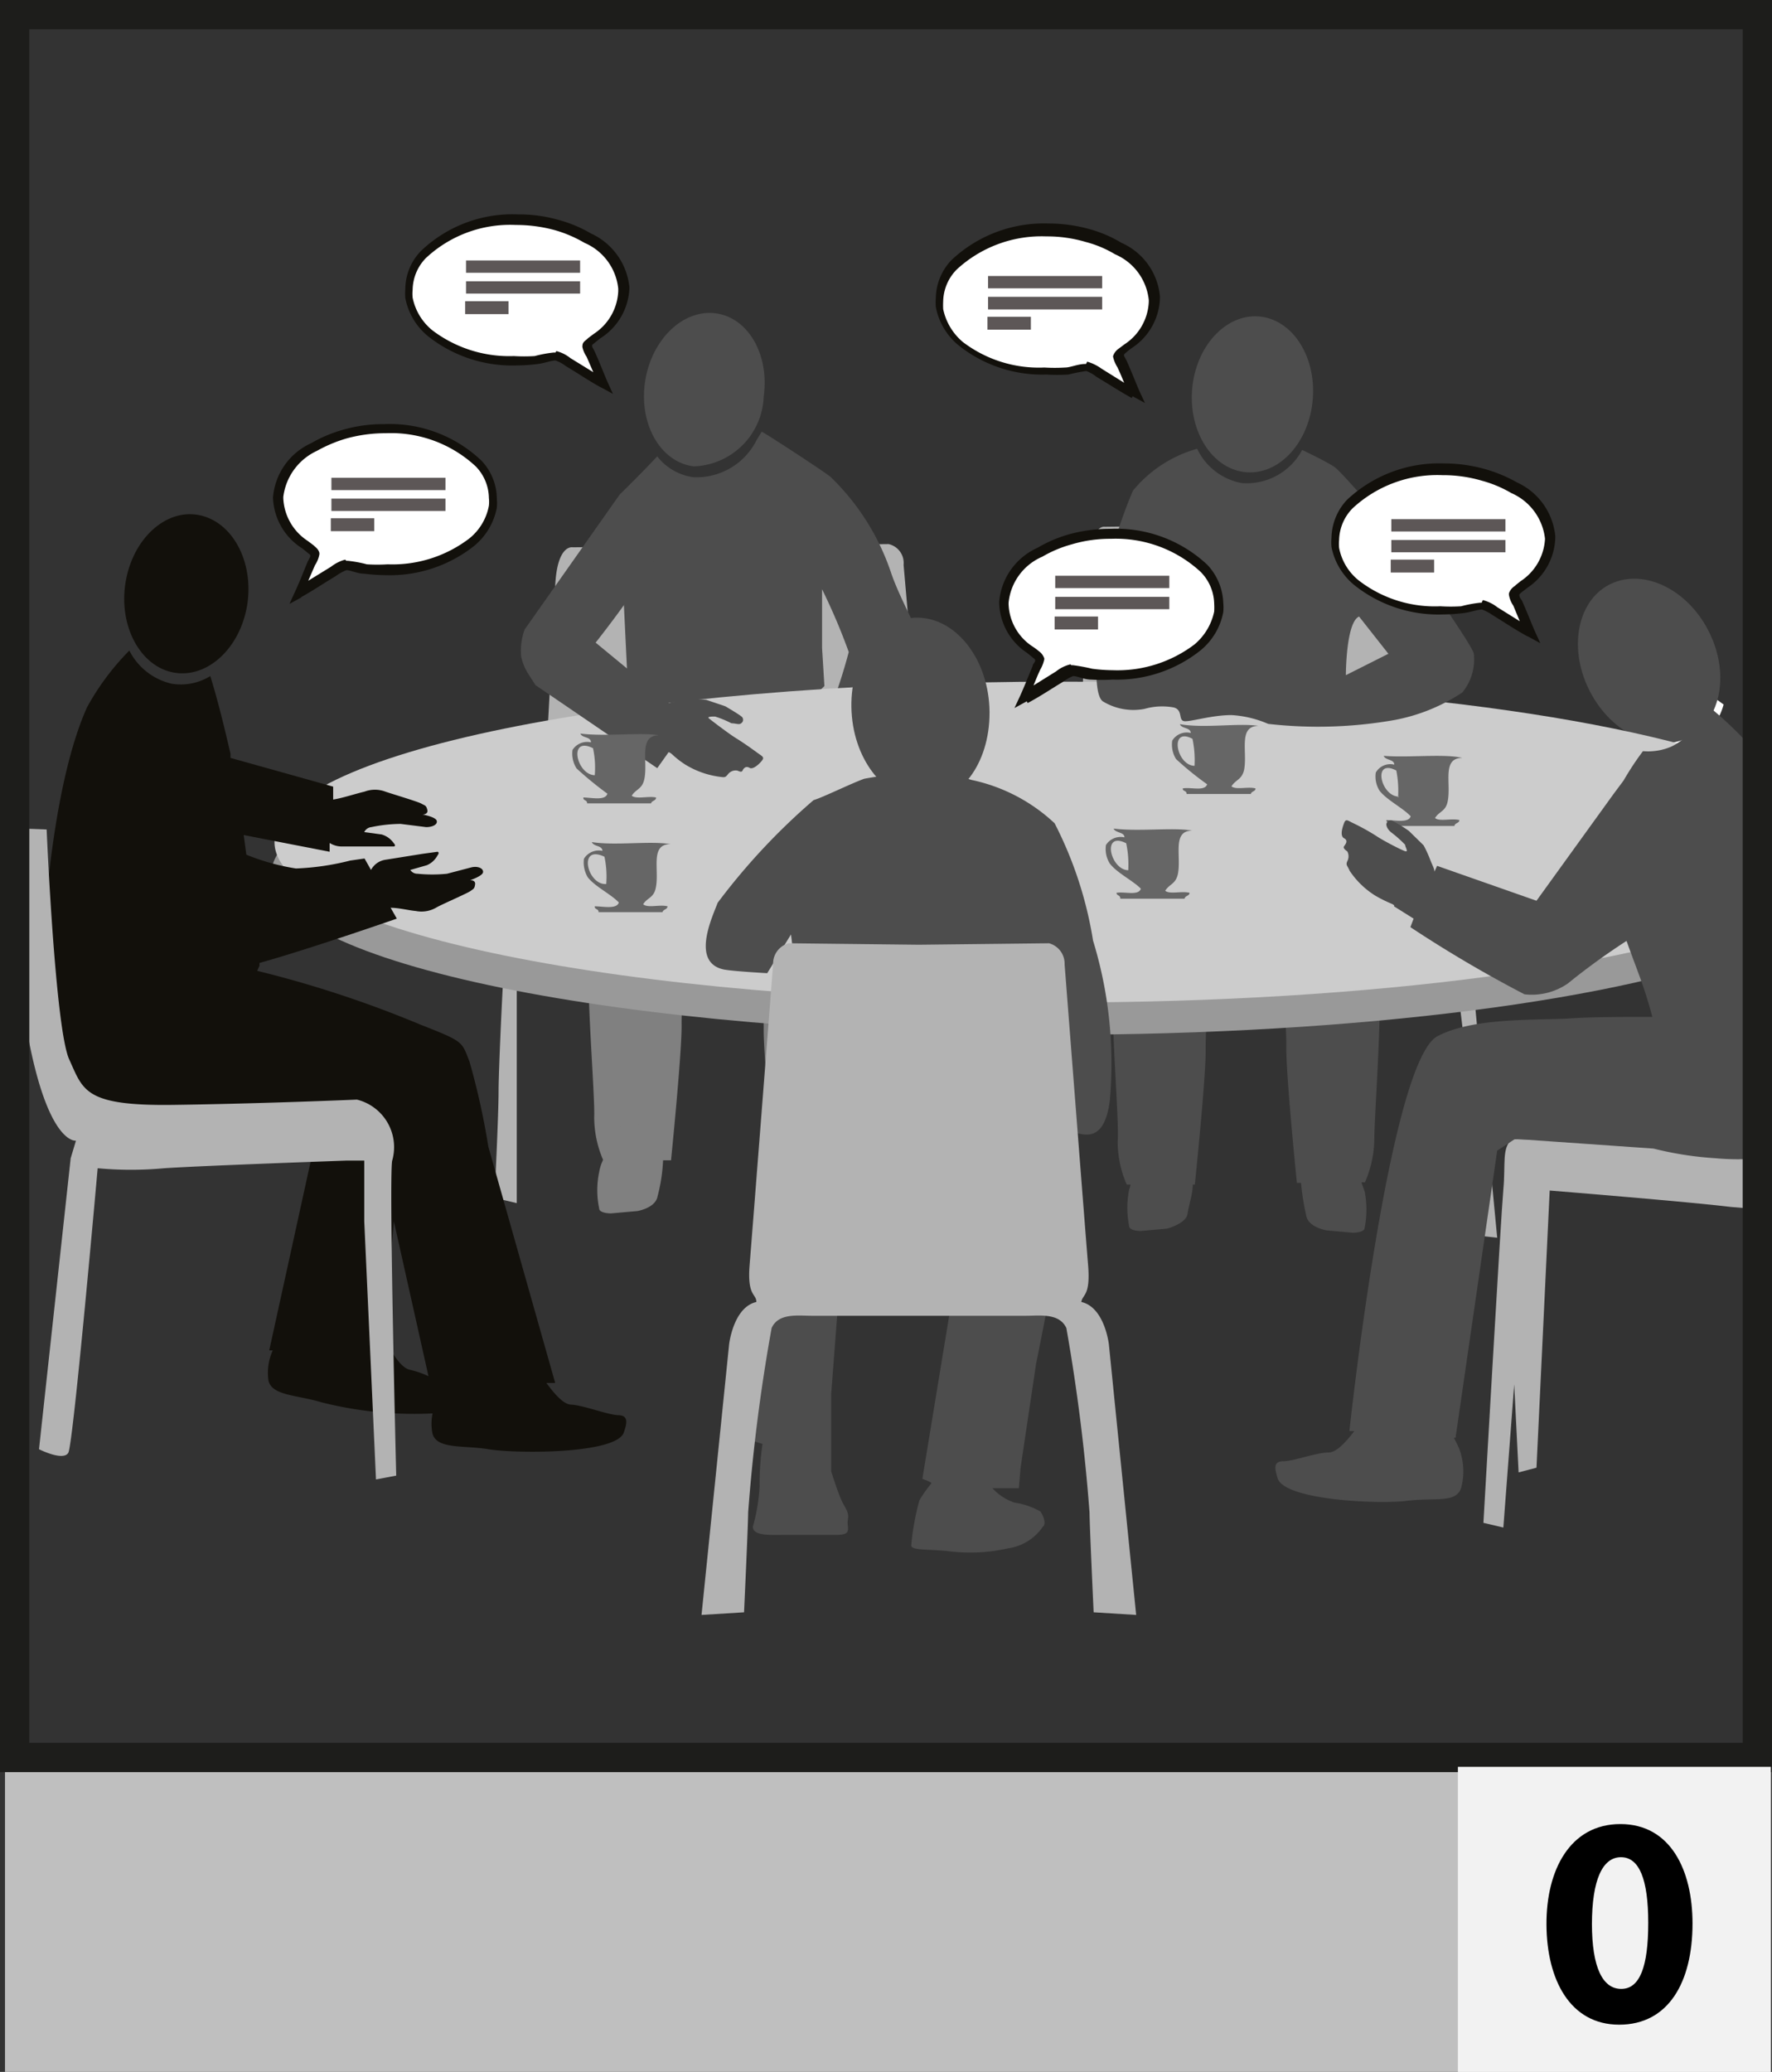 <svg id="Layer_1" data-name="Layer 1" xmlns="http://www.w3.org/2000/svg" viewBox="0 0 60.42 70.64"><rect x="0" y="0" width="60.42" height="70.64" fill="#333333" stroke="none"/><defs><style>.cls-1{fill:#bfbfbf;}.cls-2{fill:#b3b3b3;}.cls-3{fill:#4d4d4d;}.cls-4{fill:gray;}.cls-5,.cls-7{fill:#fff;}.cls-11,.cls-12,.cls-5{fill-rule:evenodd;}.cls-12,.cls-6{fill:#12100b;}.cls-8{fill:#5d5757;}.cls-9{fill:#999;}.cls-10{fill:#ccc;}.cls-11{fill:#666;}.cls-13{fill:none;stroke:#1d1d1b;}.cls-14{fill:#f2f2f2;}</style></defs><rect class="cls-1" x="0.17" y="60.24" width="60.21" height="10.4"/><path class="cls-2" d="M418.44,279.71l-10.78.11s-.53-.11-.59,1.34-.53,9.78-.53,9.78-.85.41-1,.7-.4,5.85-.4,6.72S405,302,405,302l.76.18v-9.55s-.1-.61.44-.74,10.9-.39,11.39-.39,1.88-.09,2.12.39a50.38,50.38,0,0,1,.84,5.82c0,.35.15,4.22.15,4.22l.84.08-1-9.6s-.15-1.17-1-1.34c.05-.26.35-.18.25-1.18s-.84-9.47-.84-9.47A.66.66,0,0,0,418.44,279.71Z" transform="translate(-388.14 -261.16)"/><path class="cls-3" d="M409.42,277.88c.35-.35.79-.8,1.13-1.16a1.88,1.88,0,0,0,1.23.71,2.29,2.29,0,0,0,2.16-1.27l.17-.28c.05,0,2,1.27,2.34,1.53a8.13,8.13,0,0,1,2.06,3.24c.29.88.95,2,1.1,2.57s-1.1,2.58-1.25,2.95a19.05,19.05,0,0,1-1.54,2l-1.33-.81,1-2.13a18.42,18.42,0,0,0,.59-1.84,20.86,20.86,0,0,0-.91-2.14v2l.08,1.3L414,286.75l-4.37-.47-.26-5.38Z" transform="translate(-388.14 -261.16)"/><path class="cls-3" d="M426.1,294.64c.08-1.25-.29-1.88,0-2.76a27.82,27.82,0,0,1,1.63-3.18l.74-.09.09-.62,2.66.3,1.48-.17.06.35.77.09a27.83,27.83,0,0,1,1.64,3.19c.28.87-.09,1.5,0,2.76S435,299.26,435,300a3.76,3.76,0,0,1-.32,1.47h-.12l.11.31a3.17,3.17,0,0,1,0,1.24c0,.17-.4.17-.4.17l-.89-.08s-.63-.1-.7-.5a8.7,8.7,0,0,1-.18-1.12h-.14s-.37-3.64-.36-4.61-.18-2.5-.27-3.44a3.34,3.34,0,0,0-1-2l-.1,0a3.19,3.19,0,0,0-1.12,2.06c-.09.93-.27,2.48-.26,3.44s-.37,4.61-.37,4.61h-.07c0,.32-.13.67-.18,1s-.7.5-.7.5l-.9.08s-.39,0-.39-.17a3.17,3.17,0,0,1,0-1.24,1.54,1.54,0,0,0,.05-.17h-.13a3.65,3.65,0,0,1-.31-1.47C426.31,299.4,426,295.9,426.1,294.64Z" transform="translate(-388.14 -261.16)"/><path class="cls-2" d="M436.21,279l-10.4.12s-.51-.12-.57,1.46-.51,10.72-.51,10.72-.82.45-1,.76-.38,6.41-.38,7.36-.13,3.94-.13,3.94l.73.2V293.09s-.09-.67.43-.81,10.52-.43,11-.43,1.81-.1,2.05.43a62.37,62.37,0,0,1,.81,6.37c0,.38.14,4.62.14,4.62l.81.09-1-10.51s-.15-1.29-.95-1.48c0-.28.33-.19.23-1.28s-.8-10.38-.8-10.38A.73.73,0,0,0,436.21,279Z" transform="translate(-388.14 -261.16)"/><path class="cls-4" d="M414.85,287.23l-5,.57a28.18,28.18,0,0,0-1.63,3.19c-.29.87.09,1.51,0,2.76s.21,4.75.18,5.5a3.7,3.7,0,0,0,.31,1.47l2.31,0s.37-3.65.36-4.61.18-2.51.27-3.44a3.19,3.19,0,0,1,1.11-2.06l1-.56s.71-.14,1.44-.24Z" transform="translate(-388.14 -261.16)"/><path class="cls-4" d="M410.7,287.37l5,.57a27.83,27.83,0,0,1,1.64,3.19c.28.87-.09,1.5,0,2.76s-.21,4.75-.18,5.49a3.65,3.65,0,0,1-.31,1.47l-2.31,0s-.37-3.64-.36-4.6-.18-2.51-.27-3.45a3.19,3.19,0,0,0-1.12-2.05l-1-.57s-.71-.13-1.44-.24Z" transform="translate(-388.14 -261.16)"/><path class="cls-3" d="M432.89,274.89c-.17,1.46-1.22,2.52-2.35,2.36s-1.91-1.47-1.74-2.93,1.23-2.52,2.36-2.36,1.9,1.47,1.73,2.93" transform="translate(-388.14 -261.16)"/><path class="cls-3" d="M410.13,274.21c-.2,1.44.55,2.72,1.67,2.85a2.47,2.47,0,0,0,2.38-2.38c.2-1.44-.54-2.71-1.66-2.84s-2.19.93-2.39,2.37" transform="translate(-388.14 -261.16)"/><path class="cls-4" d="M408.71,299.63l.17.8a1.48,1.48,0,0,0-.31.69,3,3,0,0,0,0,1.24c0,.17.4.17.4.17l.9-.08s.62-.1.69-.5a5.75,5.75,0,0,0,.19-1.26,2,2,0,0,0-.21-.72l-.1-.54Z" transform="translate(-388.14 -261.16)"/><path class="cls-5" d="M398.36,281.38c.14-.31.26-.62.42-1,0-.1.14-.24.13-.32s-.25-.24-.33-.32a2,2,0,0,1-.9-1.63,2.09,2.09,0,0,1,1.23-1.69,4.7,4.7,0,0,1,1-.44,4.8,4.8,0,0,1,4.57,1,1.75,1.75,0,0,1,.47,1.48,2.15,2.15,0,0,1-.72,1.21,4.84,4.84,0,0,1-3.62.88,3.39,3.39,0,0,0-.67-.12,1.22,1.22,0,0,0-.42.22C399.13,280.91,398.8,281.14,398.36,281.38Z" transform="translate(-388.14 -261.16)"/><path class="cls-6" d="M398.43,281.52l-.42.23.2-.44.15.07-.08-.14.08.14-.15-.07h0c.14-.3.26-.61.42-1h0l.09-.17h0l0-.06h0l-.27-.22h0a2.13,2.13,0,0,1-1-1.7h0a.13.13,0,0,1,0-.06h0a2.23,2.23,0,0,1,1.3-1.83h0a4.69,4.69,0,0,1,1.06-.45h0a4.94,4.94,0,0,1,1.43-.2h0a4.53,4.53,0,0,1,3.31,1.24h0a1.9,1.9,0,0,1,.53,1.29h0a1.82,1.82,0,0,1,0,.32h0a2.22,2.22,0,0,1-.77,1.3h0a4.62,4.62,0,0,1-3,1h0a6.3,6.3,0,0,1-.75-.05h0c-.23,0-.46-.12-.61-.12h0a1.54,1.54,0,0,0-.36.2h0c-.42.25-.75.48-1.2.73Zm1.52-1.24H400a4.23,4.23,0,0,1,.65.12h0a5.74,5.74,0,0,0,.71,0h0a4.32,4.32,0,0,0,2.78-.88h0a1.87,1.87,0,0,0,.67-1.12h0a1.18,1.18,0,0,0,0-.26h0a1.58,1.58,0,0,0-.45-1.08h0a4.24,4.24,0,0,0-3.07-1.13h0a5,5,0,0,0-1.34.18h0a4.83,4.83,0,0,0-1,.42h0a2,2,0,0,0-1.15,1.57h0v.05h0a1.83,1.83,0,0,0,.83,1.45h0l.2.15h0c.08.08.16.12.2.26h0v.05h0a1,1,0,0,1-.15.37h0l-.23.53h0l.78-.48h0a1.35,1.35,0,0,1,.48-.24Z" transform="translate(-388.14 -261.16)"/><path class="cls-5" d="M408.7,274.23c-.14-.31-.26-.62-.42-1,0-.11-.14-.25-.13-.33s.25-.24.34-.31a2,2,0,0,0,.89-1.64,2.09,2.09,0,0,0-1.23-1.69,4.5,4.5,0,0,0-1-.44,4.82,4.82,0,0,0-4.57,1,1.74,1.74,0,0,0-.47,1.48,2.08,2.08,0,0,0,.73,1.21,4.76,4.76,0,0,0,3.61.87,4.24,4.24,0,0,1,.67-.11,1.22,1.22,0,0,1,.42.22C407.93,273.76,408.26,274,408.7,274.23Z" transform="translate(-388.14 -261.16)"/><path class="cls-6" d="M408.63,274.37c-.45-.25-.78-.48-1.2-.73h0a1.24,1.24,0,0,0-.35-.19h0c-.14,0-.37.09-.6.12h0a6.3,6.3,0,0,1-.75.05h0a4.62,4.62,0,0,1-3-1h0a2.22,2.22,0,0,1-.77-1.3h0a1.91,1.91,0,0,1,0-.32h0a1.88,1.88,0,0,1,.54-1.29h0a4.51,4.51,0,0,1,3.3-1.24h0a4.94,4.94,0,0,1,1.43.2h0a4.51,4.51,0,0,1,1.06.45h0a2.26,2.26,0,0,1,1.31,1.83h0V271h0a2.12,2.12,0,0,1-1,1.7h0l-.27.22h0l0,.06h0l.09.17h0c.16.36.28.67.42,1h0l-.15.07.08-.14-.08.14.15-.07.2.44-.42-.23Zm-1.52-1.24a1.27,1.27,0,0,1,.48.24h0l.78.48h0l-.23-.53h0A.93.93,0,0,1,408,273h0a.13.13,0,0,1,0-.05h0c0-.14.12-.18.19-.26h0l.2-.15h0a1.83,1.83,0,0,0,.83-1.45h0V271h0a1.91,1.91,0,0,0-1.15-1.56h0a4.36,4.36,0,0,0-1-.43h0a5,5,0,0,0-1.34-.18h0a4.2,4.2,0,0,0-3.07,1.13h0a1.58,1.58,0,0,0-.45,1.08h0a1.32,1.32,0,0,0,0,.27h0a1.92,1.92,0,0,0,.67,1.11h0a4.34,4.34,0,0,0,2.78.88h0a5.74,5.74,0,0,0,.71,0h0a4.32,4.32,0,0,1,.64-.12h.07Z" transform="translate(-388.14 -261.16)"/><path class="cls-5" d="M426.81,274.59c-.14-.31-.26-.62-.42-1-.05-.1-.15-.24-.14-.32s.25-.25.34-.32a2,2,0,0,0,.89-1.63,2.08,2.08,0,0,0-1.23-1.7,4.17,4.17,0,0,0-1-.43,4.77,4.77,0,0,0-4.57,1,1.69,1.69,0,0,0-.47,1.47,2,2,0,0,0,.72,1.21,4.76,4.76,0,0,0,3.61.88,3.52,3.52,0,0,1,.67-.12,1.22,1.22,0,0,1,.42.22C426,274.12,426.37,274.35,426.81,274.59Z" transform="translate(-388.14 -261.16)"/><path class="cls-6" d="M426.73,274.73c-.45-.25-.78-.47-1.2-.72h0a1.22,1.22,0,0,0-.35-.2h0a5.36,5.36,0,0,0-.61.12h0a6.28,6.28,0,0,1-.75,0h0a4.56,4.56,0,0,1-3-1h0a2.22,2.22,0,0,1-.77-1.3h0a1.82,1.82,0,0,1,0-.32h0a1.9,1.9,0,0,1,.54-1.29h0a4.59,4.59,0,0,1,3.3-1.24h0a5.25,5.25,0,0,1,1.43.2h0a4.36,4.36,0,0,1,1.06.46h0a2.21,2.21,0,0,1,1.31,1.83h0v.06h0a2.11,2.11,0,0,1-.95,1.69h0a2.3,2.3,0,0,0-.27.22h0a.14.14,0,0,0,0,.06h0l.09.17h0c.16.36.28.67.42,1h0l-.14.06.07-.14-.07.14.14-.06.2.43-.42-.23Zm-1.52-1.24a1.6,1.6,0,0,1,.49.24h0l.77.48h0c-.07-.17-.14-.34-.23-.53h0a1.11,1.11,0,0,1-.15-.37h0a.08.08,0,0,1,0,0h0a.49.49,0,0,1,.19-.26h0l.2-.15h0a1.82,1.82,0,0,0,.83-1.45h0v-.06h0a1.91,1.91,0,0,0-1.15-1.56h0a3.78,3.78,0,0,0-1-.42h0a4.62,4.62,0,0,0-1.34-.19h0a4.26,4.26,0,0,0-3.06,1.13h0a1.59,1.59,0,0,0-.46,1.08h0a2.65,2.65,0,0,0,0,.27h0a2,2,0,0,0,.67,1.12h0a4.28,4.28,0,0,0,2.78.87h0a5.63,5.63,0,0,0,.71,0h0c.17,0,.41-.11.65-.12h.06Z" transform="translate(-388.14 -261.16)"/><path class="cls-7" d="M445.61,286.28a1.93,1.93,0,0,0,1-1.32l.3.22a2.21,2.21,0,0,1-1.18,1.42,2.14,2.14,0,0,1-.86.18h-.2l.22-.34A1.69,1.69,0,0,0,445.61,286.28Z" transform="translate(-388.14 -261.16)"/><path class="cls-3" d="M446.44,282.76c.7,1.46.34,3.06-.81,3.58s-2.63-.25-3.33-1.71-.34-3.07.8-3.58,2.64.24,3.34,1.71" transform="translate(-388.14 -261.16)"/><path class="cls-6" d="M396.57,281.78c-.24,1.49-1.37,2.52-2.51,2.31s-1.88-1.59-1.64-3.07,1.36-2.52,2.5-2.3,1.88,1.58,1.65,3.06" transform="translate(-388.14 -261.16)"/><rect class="cls-8" x="15.89" y="8.88" width="3.89" height="0.42"/><rect class="cls-8" x="15.89" y="9.59" width="3.89" height="0.42"/><rect class="cls-8" x="15.86" y="10.27" width="1.48" height="0.44"/><rect class="cls-8" x="11.3" y="16.29" width="3.89" height="0.42"/><rect class="cls-8" x="11.3" y="17" width="3.89" height="0.42"/><rect class="cls-8" x="11.28" y="17.67" width="1.48" height="0.44"/><rect class="cls-8" x="33.69" y="9.41" width="3.89" height="0.42"/><rect class="cls-8" x="33.69" y="10.12" width="3.89" height="0.43"/><rect class="cls-8" x="33.67" y="10.8" width="1.48" height="0.44"/><path class="cls-2" d="M448,300l-1.07,0c-3.15.05-7.23,0-7.23,0-.36.28-.22.85-.3,1.71s-.68,11.37-.68,11.37l.68.16.37-4.88.15,3,.61-.16.45-9.45s4.82.39,6.18.56l.84.07Z" transform="translate(-388.14 -261.16)"/><path class="cls-9" d="M448,288.5c-4.42-1.78-13.44-3-23.86-3-14.78,0-26.75,2.45-26.75,5.47s12,5.47,26.75,5.47c10.42,0,19.44-1.21,23.86-3Z" transform="translate(-388.14 -261.16)"/><path class="cls-10" d="M448.51,287.56c-4.27-1.87-13.52-3.16-24.25-3.16-14.78,0-26.76,2.45-26.76,5.47s12,5.47,26.76,5.47c10.73,0,20-1.29,24.25-3.15Z" transform="translate(-388.14 -261.16)"/><path class="cls-3" d="M425.74,285.07a2,2,0,0,0,1.42.26,2.19,2.19,0,0,1,1-.05c.34.09.13.47.39.47s.94-.21,1.58-.21a3.68,3.68,0,0,1,1.25.3,15,15,0,0,0,4.3-.13,6.26,6.26,0,0,0,2.32-.94,1.76,1.76,0,0,0,.39-1.34c-.13-.43-2.89-4.3-2.89-4.3s-1.62-1.89-1.86-2.05-.69-.38-1.1-.58a2.14,2.14,0,0,1-2.06,1.13,2.1,2.1,0,0,1-1.52-1.17,4.34,4.34,0,0,0-2.19,1.43,15.12,15.12,0,0,0-1.09,4C425.53,283.12,425.39,284.81,425.74,285.07Zm8.29-.89s0-1.8.45-2l1,1.27Z" transform="translate(-388.14 -261.16)"/><path class="cls-3" d="M406.13,284.1a1.77,1.77,0,0,1-.22-.56,2.11,2.11,0,0,1,.12-.92l3.24-4.6.65-.63a12.91,12.91,0,0,1,.92,2.29,39.87,39.87,0,0,1-2.39,3.39l2.5,2.06a3.59,3.59,0,0,1,.71-.11,2.69,2.69,0,0,1,.56,0l.65.22s.43.25.54.34a.14.14,0,0,1,0,.24c-.06.06-.19,0-.33,0a3.33,3.33,0,0,0-.56-.23c-.09,0-.28,0-.21.06s.67.52.93.68.58.39.73.5.24.14.16.25-.31.33-.43.26-.2,0-.24.09-.15,0-.2,0a.33.33,0,0,0-.3.13c-.09.11-.1.11-.31.08a3,3,0,0,1-1.14-.41,3,3,0,0,1-.45-.35c-.14-.12-.14-.05-.14-.05l-.37.52-4.15-2.83Z" transform="translate(-388.14 -261.16)"/><path class="cls-11" d="M431.05,285.91c-.7,0-.37.89-.49,1.5-.08.34-.29.33-.43.56.16.13.55,0,.82.07,0,.11-.14.09-.16.19H428.6c0-.13-.14-.08-.13-.19.28-.05.75.11.83-.14a10.77,10.77,0,0,1-1.06-.86.93.93,0,0,1-.13-.63.58.58,0,0,1,.63-.26c0-.19-.31-.14-.37-.3C429.21,286,430.4,285.8,431.05,285.91Zm-2.18,1.36a3.5,3.5,0,0,0-.07-.92C428,285.92,428.25,287.26,428.87,287.27Z" transform="translate(-388.14 -261.16)"/><path class="cls-11" d="M428.79,289.48c-.7,0-.36.88-.49,1.49-.08.34-.29.33-.43.56.16.13.56,0,.83.07,0,.11-.15.09-.17.2h-2.19c0-.14-.13-.09-.13-.2.28-.05.75.11.83-.14-.26-.27-.82-.54-1.06-.86a.93.93,0,0,1-.13-.63.59.59,0,0,1,.63-.26c0-.19-.3-.14-.37-.3C427,289.52,428.14,289.36,428.79,289.48Zm-2.18,1.35a3.5,3.5,0,0,0-.07-.92C425.69,289.48,426,290.82,426.61,290.83Z" transform="translate(-388.14 -261.16)"/><path class="cls-11" d="M410.61,286.23c-.71,0-.37.89-.5,1.49-.07.35-.29.34-.43.57.17.13.56,0,.83.06,0,.12-.15.1-.17.2h-2.18c0-.13-.14-.08-.13-.2.27,0,.75.12.82-.13a12,12,0,0,1-1.05-.86.94.94,0,0,1-.14-.63.59.59,0,0,1,.63-.26c0-.2-.3-.14-.36-.3C408.77,286.28,410,286.12,410.61,286.23Zm-2.19,1.36a3.16,3.16,0,0,0-.06-.92C407.5,286.24,407.8,287.58,408.42,287.59Z" transform="translate(-388.14 -261.16)"/><path class="cls-11" d="M411,289.94c-.71,0-.37.88-.5,1.49-.07.35-.29.33-.43.56.16.14.56,0,.83.07,0,.11-.15.1-.17.2h-2.18c0-.13-.14-.08-.13-.2.27,0,.75.11.82-.13-.26-.28-.81-.54-1.06-.86a1,1,0,0,1-.13-.63.59.59,0,0,1,.63-.27c0-.19-.3-.14-.36-.3C409.12,290,410.3,289.82,411,289.94Zm-2.19,1.36a3.24,3.24,0,0,0-.06-.93C407.85,289.94,408.15,291.29,408.77,291.3Z" transform="translate(-388.14 -261.16)"/><path class="cls-11" d="M438,287c-.71,0-.37.88-.5,1.49-.07.34-.29.33-.43.56.16.13.56,0,.83.07,0,.11-.15.09-.17.2h-2.18c0-.14-.14-.09-.14-.2.28,0,.76.11.83-.13-.26-.28-.81-.55-1.06-.87a.91.91,0,0,1-.13-.62.57.57,0,0,1,.63-.27c0-.19-.3-.14-.36-.3C436.19,287,437.37,286.85,438,287Zm-2.19,1.35a3.56,3.56,0,0,0-.06-.92C434.92,287,435.22,288.32,435.84,288.32Z" transform="translate(-388.14 -261.16)"/><path class="cls-3" d="M448.17,287a12.73,12.73,0,0,0-1.89-1.85,2.17,2.17,0,0,1-1.12,1.45,2,2,0,0,1-1,.17,9.92,9.92,0,0,0-.66,1l-.35.47-2.62,3.63-3.39-1.19-.09.2c0-.1-.07-.22-.13-.37a4,4,0,0,0-.24-.53l-.5-.49a5.27,5.27,0,0,0-.55-.34.15.15,0,0,0-.22.11c0,.08.05.19.18.29a4,4,0,0,1,.46.41c0,.08.13.26,0,.22s-.77-.37-1-.53a7.56,7.56,0,0,0-.78-.43c-.17-.08-.24-.16-.3,0s-.15.44,0,.52.05.2,0,.27.06.14.11.18a.35.35,0,0,1,0,.33c-.06.14,0,.14.08.33a2.87,2.87,0,0,0,.88.85,4.44,4.44,0,0,0,.52.26c.17.07.11.1.11.1l.67.42h0l-.11.29a42.87,42.87,0,0,0,3.89,2.29,2.16,2.16,0,0,0,1.48-.37,22.84,22.84,0,0,1,2-1.45c.23.64.46,1.23.58,1.59s.2.62.3,1c-.93,0-2.16,0-2.92.06-1.42.05-3.27,0-4.41.6-1.65.9-3,13.46-3,13.46h.17c-.3.39-.61.72-.86.73-.44,0-1.21.3-1.57.3s-.27.3-.19.57c.21.76,3.45.9,4.41.78s1.68.09,1.85-.44a2.19,2.19,0,0,0-.07-1.35,3.93,3.93,0,0,0-.18-.36h.06l1.42-9.79.61-.4,4.72.33a11.63,11.63,0,0,0,2.13.33,8.12,8.12,0,0,0,1.48,0Z" transform="translate(-388.14 -261.16)"/><path class="cls-3" d="M413.85,310.3l.29.09a9.32,9.32,0,0,0-.1,1.46,6.2,6.2,0,0,1-.23,1.36c0,.33.61.28,1.12.28s1.18,0,1.74,0,.33-.24.38-.52-.1-.38-.24-.71-.33-.94-.33-.94l0-2.62.33-4.32,2.87-2.12.86,3.54-.58,3.53-.37,2.25s.31.11.31.15a4.82,4.82,0,0,0-.41.58,8.63,8.63,0,0,0-.28,1.54c0,.18.6.12,1.3.2a5.86,5.86,0,0,0,2-.1,1.73,1.73,0,0,0,1.19-.74c.13-.1,0-.41-.09-.52a2.52,2.52,0,0,0-.88-.3,1.79,1.79,0,0,1-.75-.49h.9l.06-.71.53-3.55s1-4.88,1-5.76-1.21-1.61-1.72-1.66a4.63,4.63,0,0,0-2.35.44s-.76.57-.75,0l.56.44-5.34,1.13-.25-.63c0,.27-.05.34-.06.63a7.35,7.35,0,0,0,.06,2.19l-.29-.32-.06,2Z" transform="translate(-388.14 -261.16)"/><path class="cls-3" d="M421.88,285.47c0,1.72-1,3.09-2.31,3s-2.37-1.47-2.4-3.2,1-3.1,2.31-3.05,2.38,1.47,2.4,3.2" transform="translate(-388.14 -261.16)"/><path class="cls-5" d="M423.07,284.93c.14-.31.26-.62.42-1,.05-.1.14-.24.13-.32s-.24-.25-.33-.32a1.92,1.92,0,0,1-.89-1.63,2.07,2.07,0,0,1,1.22-1.7,4.41,4.41,0,0,1,1-.43,4.77,4.77,0,0,1,4.57,1,1.7,1.7,0,0,1,.47,1.48,2,2,0,0,1-.72,1.21,4.77,4.77,0,0,1-3.61.87,4.43,4.43,0,0,0-.68-.12,1.55,1.55,0,0,0-.42.22C423.84,284.46,423.51,284.69,423.07,284.93Z" transform="translate(-388.14 -261.16)"/><path class="cls-6" d="M423.15,285.07l-.42.23.2-.43.14.06-.07-.14.07.14-.14-.06h0c.14-.31.26-.62.42-1h0c0-.06.06-.11.08-.16h0a.13.13,0,0,0,0-.07h0l-.27-.22h0a2.11,2.11,0,0,1-.95-1.69h0v-.06h0a2.22,2.22,0,0,1,1.3-1.83h0a4.61,4.61,0,0,1,1.07-.46h0a5.25,5.25,0,0,1,1.43-.19h0a4.54,4.54,0,0,1,3.3,1.23h0a2,2,0,0,1,.54,1.29h0a1.73,1.73,0,0,1,0,.32h0a2.22,2.22,0,0,1-.77,1.3h0a4.57,4.57,0,0,1-3,1h0a6.23,6.23,0,0,1-.74,0h0c-.23,0-.46-.12-.61-.12h0a1.54,1.54,0,0,0-.35.2h0c-.42.25-.75.48-1.2.72Zm1.52-1.23h.06a6.43,6.43,0,0,1,.65.12h0a5.49,5.49,0,0,0,.7.05h0a4.35,4.35,0,0,0,2.79-.88h0a2,2,0,0,0,.67-1.12h0a2.45,2.45,0,0,0,0-.27h0a1.59,1.59,0,0,0-.46-1.08h0a4.26,4.26,0,0,0-3.06-1.13h0a4.57,4.57,0,0,0-1.34.19h0a4.15,4.15,0,0,0-1,.42h0a1.91,1.91,0,0,0-1.15,1.57h0v.05h0a1.8,1.8,0,0,0,.83,1.45h0a2,2,0,0,1,.2.15h0a.49.49,0,0,1,.19.26h0v0h0a1.14,1.14,0,0,1-.14.37h0c-.09.19-.16.37-.23.54h0l.77-.48h0a1.25,1.25,0,0,1,.49-.24Z" transform="translate(-388.14 -261.16)"/><rect class="cls-8" x="35.98" y="19.63" width="3.89" height="0.42"/><rect class="cls-8" x="35.98" y="20.35" width="3.89" height="0.42"/><rect class="cls-8" x="35.96" y="21.02" width="1.48" height="0.44"/><path class="cls-3" d="M420.39,287.43h0S420.36,287.41,420.39,287.43Zm-7.54,6.79c.36.06,1.45.12,1.45.12l.81-1.32a10.56,10.56,0,0,1,.1,1.35l-.25-.1c1.45.71,3.23,2.9,3.62,2.83a5.15,5.15,0,0,1,1.49-.3c.78,0,1.6.21,1.91.21s0-.38.46-.47,1,2.91,1.63,3,1.66,1,1.91-.84a14.28,14.28,0,0,0-.57-5.47,13.34,13.34,0,0,0-1.31-4,5.92,5.92,0,0,0-2.84-1.48,6.19,6.19,0,0,1-.87-.34,20.29,20.29,0,0,0-2.78.3c-.47.17-1.42.64-1.73.73a22,22,0,0,0-3.27,3.5C412.45,292.38,411.66,294,412.85,294.22Z" transform="translate(-388.14 -261.16)"/><path class="cls-2" d="M413,307s.14-1.27.93-1.45c0-.29-.32-.19-.23-1.27s.8-10.24.8-10.24a.72.72,0,0,1,.53-.72l4.44.05,4.44-.05a.72.72,0,0,1,.53.72s.71,9.16.8,10.24-.19,1-.23,1.27c.8.18.94,1.45.94,1.45l.93,9.22-1.45-.09s-.14-3-.14-3.4a63.2,63.2,0,0,0-.79-6.29c-.24-.52-.9-.42-1.37-.42l-3.05,0v0h-1.21v0l-3.06,0c-.47,0-1.13-.1-1.36.42a60.47,60.47,0,0,0-.8,6.29c0,.38-.14,3.4-.14,3.4l-1.45.09Z" transform="translate(-388.14 -261.16)"/><path class="cls-12" d="M390.14,297.52a.92.92,0,0,0,.31.31,3.63,3.63,0,0,0,.18.74c.21.46,1.18.73,2.6.72s3.85-.29,4.67-.18a1.82,1.82,0,0,1,1.1.43l-1.68,7.66.12,0a1.86,1.86,0,0,0-.15,1c.08.55,1,.52,1.81.77a12.9,12.9,0,0,0,3.79.38,1.69,1.69,0,0,0,0,.7c.16.53,1.07.38,1.9.52,1,.16,4.37.16,4.62-.57.09-.27.19-.58-.18-.59s-1.16-.33-1.61-.36c-.26,0-.57-.36-.85-.74l.3,0-2.28-8.06a24.67,24.67,0,0,0-.64-2.89c-.27-.69-.18-.68-1.66-1.26a37.63,37.63,0,0,0-5.58-1.84l.08-.18a.31.31,0,0,1,0-.09c1.63-.45,4.68-1.51,4.68-1.51l-.21-.37c.28,0,.62.09.86.11a1,1,0,0,0,.7-.12c.19-.11,1.05-.48,1.16-.56s.14-.08.16-.23-.17-.14-.17-.14.42-.14.44-.27-.17-.22-.39-.17l-.84.22a5,5,0,0,1-1,0,.29.29,0,0,1-.25-.13l.56-.16a.73.73,0,0,0,.37-.34c.08-.1,0-.12,0-.12l-.51.07-1.25.2a.67.67,0,0,0-.51.35l-.22-.39-.49.07a8.74,8.74,0,0,1-1.85.27,7.59,7.59,0,0,1-1.69-.47l-.09-.67,2.93.57,0-.3a.78.78,0,0,0,.39.12l1.27,0h.52s.11,0,0-.12a.75.75,0,0,0-.41-.29l-.59-.08a.3.3,0,0,1,.24-.17,5,5,0,0,1,1-.11l.87.11c.22,0,.4-.09.36-.22s-.48-.21-.48-.21.2,0,.16-.16-.08-.14-.2-.21-1-.33-1.23-.41a1,1,0,0,0-.71,0c-.3.07-.75.22-1.07.27l0-.44L396,287l0-.14c-.18-.77-.41-1.75-.69-2.65a1.91,1.91,0,0,1-1.32.26,2.16,2.16,0,0,1-1.44-1.13,8.67,8.67,0,0,0-1.44,1.93c-1.12,2.48-1.45,6.92-1.51,8.27A8.26,8.26,0,0,0,390.14,297.52Zm11.08,9.23.35-3.95,1.18,5.28a3.25,3.25,0,0,0-.64-.22C401.8,307.79,401.49,307.27,401.22,306.75Z" transform="translate(-388.14 -261.16)"/><path class="cls-2" d="M388.42,289.39l1.31.05s.29,6.79.77,7.84.51,1.59,3.54,1.55,6.27-.18,6.27-.18a1.67,1.67,0,0,1,1.2,2.09c-.11.75.14,10.73.14,10.73l-.69.13-.4-8.8v-2.07h-.62s-4.84.17-6.2.26a12.22,12.22,0,0,1-2.27,0s-.83,9.4-1,9.7-1-.12-1-.12l1.08-9.92.18-.6S388.84,300.37,388.42,289.39Z" transform="translate(-388.14 -261.16)"/><path class="cls-5" d="M440.3,282.72c-.14-.31-.26-.62-.42-1,0-.11-.14-.24-.13-.32s.25-.25.33-.32a1.94,1.94,0,0,0,.89-1.63,2.07,2.07,0,0,0-1.22-1.7,4.7,4.7,0,0,0-1-.44,4.82,4.82,0,0,0-4.57,1,1.72,1.72,0,0,0-.47,1.48,2,2,0,0,0,.72,1.21,4.79,4.79,0,0,0,3.62.88,3.26,3.26,0,0,1,.67-.12,1.31,1.31,0,0,1,.42.22C439.53,282.25,439.86,282.48,440.3,282.72Z" transform="translate(-388.14 -261.16)"/><path class="cls-6" d="M440.23,282.86c-.46-.25-.79-.48-1.2-.73h0a1.59,1.59,0,0,0-.36-.19h0c-.14,0-.38.09-.61.12h0a6.27,6.27,0,0,1-.74.05h0a4.6,4.6,0,0,1-3-1h0a2.23,2.23,0,0,1-.78-1.3h0a1.77,1.77,0,0,1,0-.32h0a1.94,1.94,0,0,1,.53-1.29h0a4.59,4.59,0,0,1,3.3-1.24h0a5.2,5.2,0,0,1,1.43.2h0a5,5,0,0,1,1.07.45h0a2.25,2.25,0,0,1,1.3,1.83h0v.06h0a2.12,2.12,0,0,1-.95,1.7h0c-.07.06-.23.17-.27.22h0a.09.09,0,0,0,0,.06h0c0,.05.06.11.09.17h0c.16.36.28.67.42,1h0l-.15.07.08-.14-.08.14.15-.07.2.44-.42-.23Zm-1.53-1.24a1.32,1.32,0,0,1,.49.24h0l.77.48h0l-.22-.53h0a.93.93,0,0,1-.15-.37h0v-.05h0a.47.47,0,0,1,.2-.25h0c.07-.07.16-.13.19-.16h0a1.84,1.84,0,0,0,.84-1.45h0v0h0a1.93,1.93,0,0,0-1.15-1.56h0a4.09,4.09,0,0,0-1-.42h0a4.69,4.69,0,0,0-1.35-.19h0a4.24,4.24,0,0,0-3.06,1.13h0a1.59,1.59,0,0,0-.46,1.08h0a1.39,1.39,0,0,0,0,.27h0a1.87,1.87,0,0,0,.67,1.11h0a4.24,4.24,0,0,0,2.78.88h0a5.74,5.74,0,0,0,.71,0h0a4.32,4.32,0,0,1,.64-.12h.06Z" transform="translate(-388.14 -261.16)"/><rect class="cls-8" x="47.44" y="17.7" width="3.89" height="0.42"/><rect class="cls-8" x="47.44" y="18.41" width="3.89" height="0.42"/><rect class="cls-8" x="47.42" y="19.08" width="1.48" height="0.44"/><rect class="cls-13" x="0.5" y="0.5" width="59.42" height="59.42"/><rect class="cls-14" x="49.71" y="60.24" width="10.67" height="10.4"/><path d="M445.85,326.74c0,2-.82,3.45-2.5,3.45s-2.47-1.54-2.48-3.41.81-3.43,2.52-3.43S445.85,324.92,445.85,326.74Zm-3.43,0c0,1.51.37,2.23,1,2.23s.92-.75.92-2.25-.31-2.24-.93-2.24S442.42,325.23,442.42,326.78Z" transform="translate(-388.14 -261.16)"/></svg>